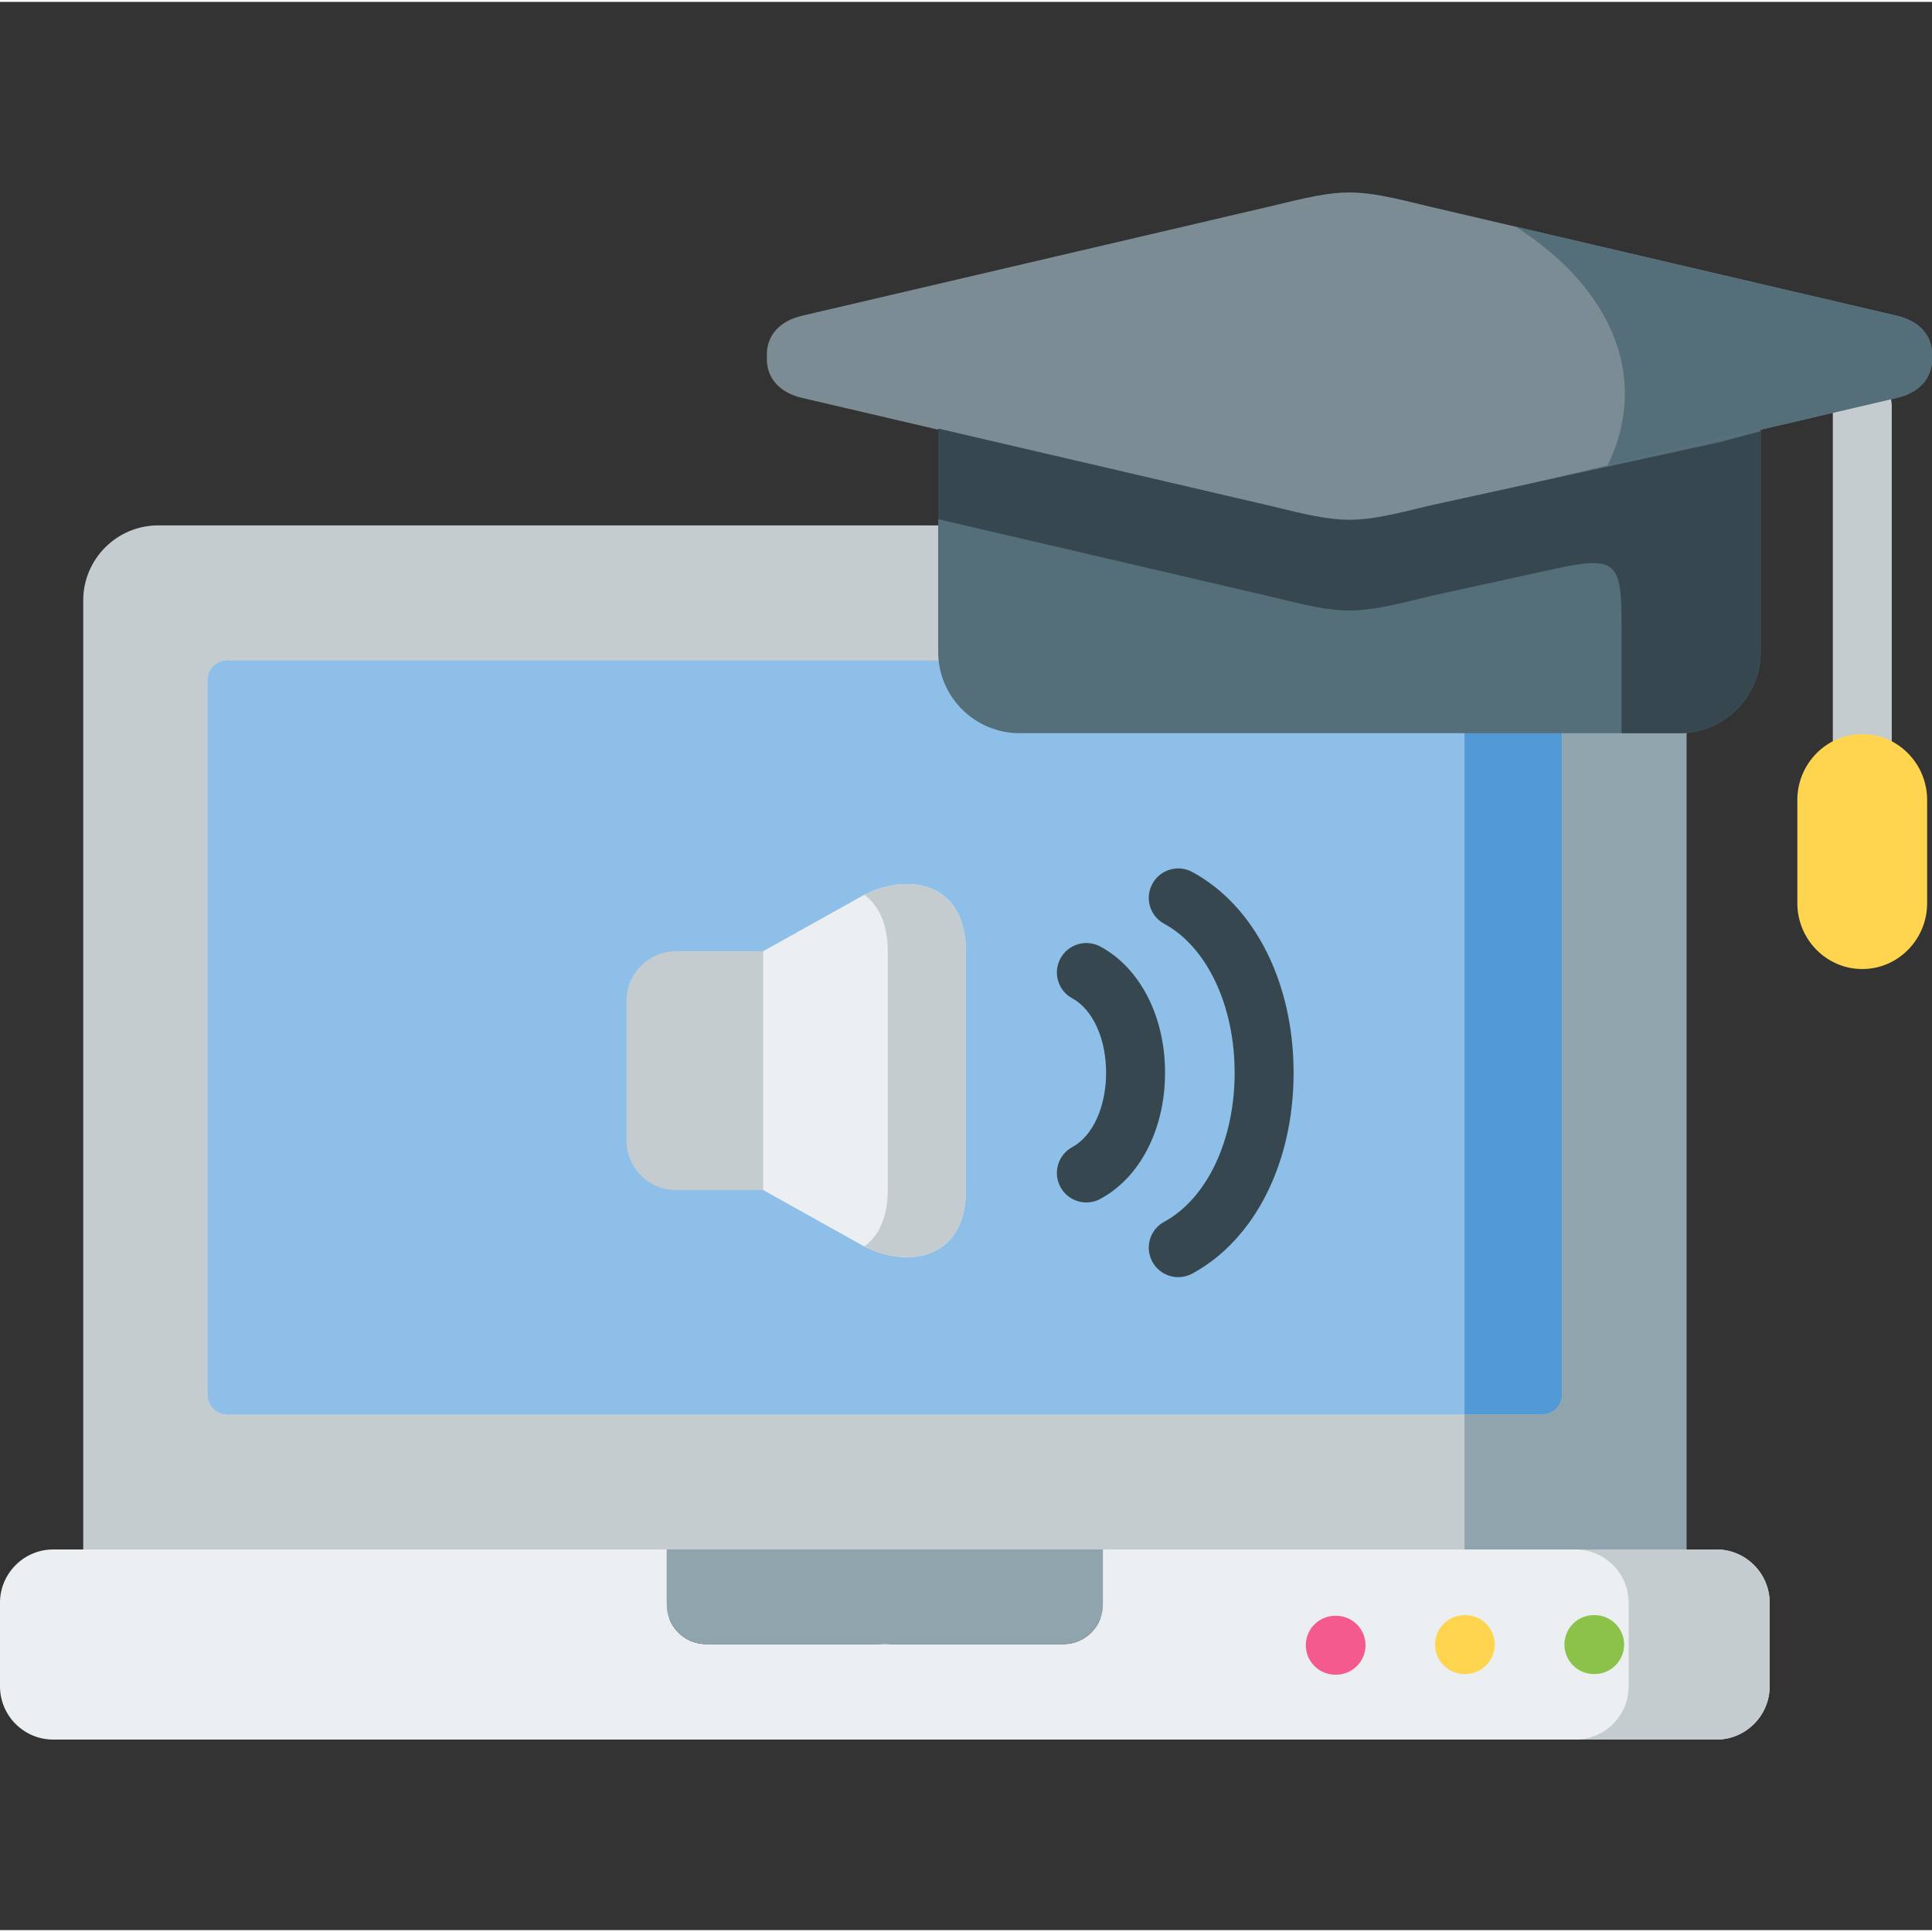 <svg height="511pt" viewBox="0 -50 512 511" width="511pt" xmlns="http://www.w3.org/2000/svg"><rect x="0" y="-50" width="512" height="511" fill="#333333" stroke="none"/><path d="m493.527 157.008c-4.312 0-7.809-3.492-7.809-7.805v-92.133c0-4.312 3.496-7.805 7.809-7.805 4.316 0 7.812 3.492 7.812 7.805v92.133c0 4.312-3.496 7.805-7.812 7.805zm0 0" fill="#c4cccf"/><path d="m427.031 88.734h-385.117c-10.926 0-19.855 8.926-19.855 19.852v251.543l212.414 25.199 212.445-25.199v-251.543c-.004-10.926-8.93-19.852-19.887-19.852zm0 0" fill="#c4cccf" fill-rule="evenodd"/><path d="m176.699 360.129h-162.629c-7.727 0-14.07 6.344-14.07 14.098v22.176c0 7.754 6.316 14.098 14.07 14.098h440.836c7.727 0 14.07-6.344 14.07-14.098v-22.176c0-7.754-6.344-14.098-14.07-14.098h-162.629v14.656c0 5.727-4.699 10.426-10.43 10.426h-94.723c-5.758 0-10.426-4.699-10.426-10.426zm0 0" fill="#eceff1" fill-rule="evenodd"/><path d="m176.699 360.129v14.656c0 5.727 4.668 10.426 10.426 10.426h94.723c5.727 0 10.43-4.699 10.43-10.426v-14.656zm0 0" fill="#90a4ae" fill-rule="evenodd"/><path d="m230.215 124.535h-170.031c-2.82 0-5.141 2.32-5.141 5.141v189.535c0 2.82 2.32 5.113 5.141 5.113h348.609c2.82 0 5.141-2.293 5.141-5.113v-189.535c0-2.82-2.32-5.141-5.141-5.141zm0 0" fill="#8ebfe8" fill-rule="evenodd"/><path d="m388.113 124.535v199.789h20.68c2.82 0 5.141-2.293 5.141-5.113v-189.535c0-2.82-2.32-5.141-5.141-5.141zm0 0" fill="#519ad6" fill-rule="evenodd"/><path d="m413.934 129.676v189.535c0 2.82-2.32 5.113-5.141 5.113h-20.68v35.805h58.801v-251.543c0-10.926-8.926-19.852-19.883-19.852h-38.918v35.801h20.68c2.82 0 5.141 2.32 5.141 5.141zm0 0" fill="#90a4ae" fill-rule="evenodd"/><path d="m446.914 360.129h-29.398c2.996 0 5.758.938 8.047 2.555 3.641 2.523 6.051 6.785 6.051 11.543v22.176c0 7.723-6.285 14.008-13.98 14.098h37.273c7.723 0 14.066-6.344 14.066-14.098v-22.176c0-7.754-6.344-14.098-14.066-14.098zm0 0" fill="#c4cccf" fill-rule="evenodd"/><path d="m422.598 393.137h-.207c-4.312 0-7.809-3.496-7.809-7.809s3.496-7.805 7.809-7.805h.207c4.312 0 7.809 3.496 7.809 7.805 0 4.312-3.496 7.809-7.809 7.809zm0 0" fill="#8bc34a"/><path d="m388.32 393.137h-.207c-4.312 0-7.809-3.496-7.809-7.809s3.496-7.805 7.809-7.805h.207c4.312 0 7.812 3.496 7.812 7.805 0 4.312-3.5 7.809-7.812 7.809zm0 0" fill="#ffd54f"/><path d="m354.074 393.309h-.207c-4.312 0-7.812-3.492-7.812-7.805s3.5-7.805 7.812-7.805h.207c4.312 0 7.809 3.492 7.809 7.805s-3.496 7.805-7.809 7.805zm0 0" fill="#f55a8e"/><path d="m287.906 268.16c-2.773 0-5.457-1.48-6.871-4.086-2.059-3.789-.652-8.527 3.141-10.586 5.438-2.949 8.953-10.684 8.953-19.703 0-9.02-3.516-16.758-8.953-19.707-3.793-2.055-5.199-6.793-3.141-10.582 2.055-3.793 6.797-5.195 10.59-3.141 10.562 5.727 17.125 18.535 17.125 33.426 0 14.895-6.562 27.703-17.125 33.43-1.184.645-2.461.949-3.719.949zm0 0" fill="#37474f"/><path d="m312.254 287.957c-2.773 0-5.457-1.48-6.871-4.086-2.059-3.793-.652-8.531 3.141-10.586 11.34-6.148 18.668-21.648 18.668-39.484 0-17.84-7.328-33.34-18.668-39.488-3.793-2.055-5.199-6.793-3.141-10.586 2.055-3.789 6.797-5.195 10.59-3.141 16.555 8.977 26.844 29.367 26.844 53.215 0 23.844-10.285 44.234-26.844 53.211-1.184.641-2.461.945-3.719.945zm0 0" fill="#37474f"/><g fill-rule="evenodd"><path d="m270.16 143.805h174.938c.352 0 .703 0 1.086-.027 11.336-.559 20.414-10.016 20.414-21.5v-71.668l-111.645-33.457-106.324 32.723v72.398c0 11.516 9.137 20.973 20.531 21.5.324.031.645.031 1 .031zm0 0" fill="#546e7a"/><path d="m357.629.5c-5.582 0-11.133 1.262-21.324 3.762l-123.832 28.93c-6.812 1.613-9.547 6.254-9.223 10.867-.324 4.609 2.406 9.254 9.223 10.867l123.832 28.934c10.191 2.496 15.742 3.758 21.324 3.758 5.551 0 11.129-1.262 21.293-3.758l123.828-28.934c6.844-1.613 9.547-6.254 9.223-10.867.324-4.609-2.379-9.25-9.223-10.867l-123.828-28.93c-10.164-2.5-15.742-3.762-21.293-3.762zm0 0" fill="#7c8c94"/><path d="m401.656 9.574c17.914 11.426 28.957 27.082 28.957 44.352 0 1.645-.117 3.293-.32 4.906-.59 4.848-2.059 9.547-4.289 14.012l28.727-6.699 48.02-11.219c.59-.148 1.176-.324 1.703-.5 5.582-1.91 7.816-6.168 7.52-10.367.324-4.613-2.379-9.254-9.223-10.867zm0 0" fill="#546e7a"/><path d="m248.629 87.086 70.641 16.449 17.035 3.965c20.352 5.055 22.262 5.055 42.617 0l17.504-3.848 15.773-3.438c17.238-3.758 17.535-1.203 17.535 17.184v26.406h15.359c.352 0 .707 0 1.086-.031 11.34-.559 20.414-10.016 20.414-21.5v-58.48c-3.496.914-7.109 1.852-10.836 2.879l-76.836 16.801c-20.355 5.023-22.266 5.023-42.621 0l-87.672-20.41zm0 0" fill="#37474f"/><path d="m493.527 144.039c-9.484 0-17.211 7.844-17.211 17.449v27.371c0 9.605 7.727 17.449 17.211 17.449 9.461 0 17.184-7.844 17.184-17.449v-27.371c0-9.605-7.723-17.449-17.184-17.449zm0 0" fill="#ffd54f"/><path d="m212.562 233.801-10.309-32.223h-23.117c-7.195 0-13.102 5.906-13.102 13.102v37.094c0 7.199 5.906 13.102 13.102 13.102h23.117zm0 0" fill="#c4cccf"/><path d="m202.254 201.578v63.297l25.199 14.07c11.633 6.93 28.52 5.285 28.52-14.098v-63.238c0-19.387-16.887-21.031-28.52-14.098zm0 0" fill="#eceff1"/><path d="m229.039 186.629c3.73 2.73 6.227 7.551 6.227 14.98v63.238c0 7.43-2.496 12.246-6.227 14.977 11.543 5.875 26.934 3.527 26.934-14.977v-63.238c0-18.504-15.391-20.855-26.934-14.98zm0 0" fill="#c4cccf"/></g></svg>
